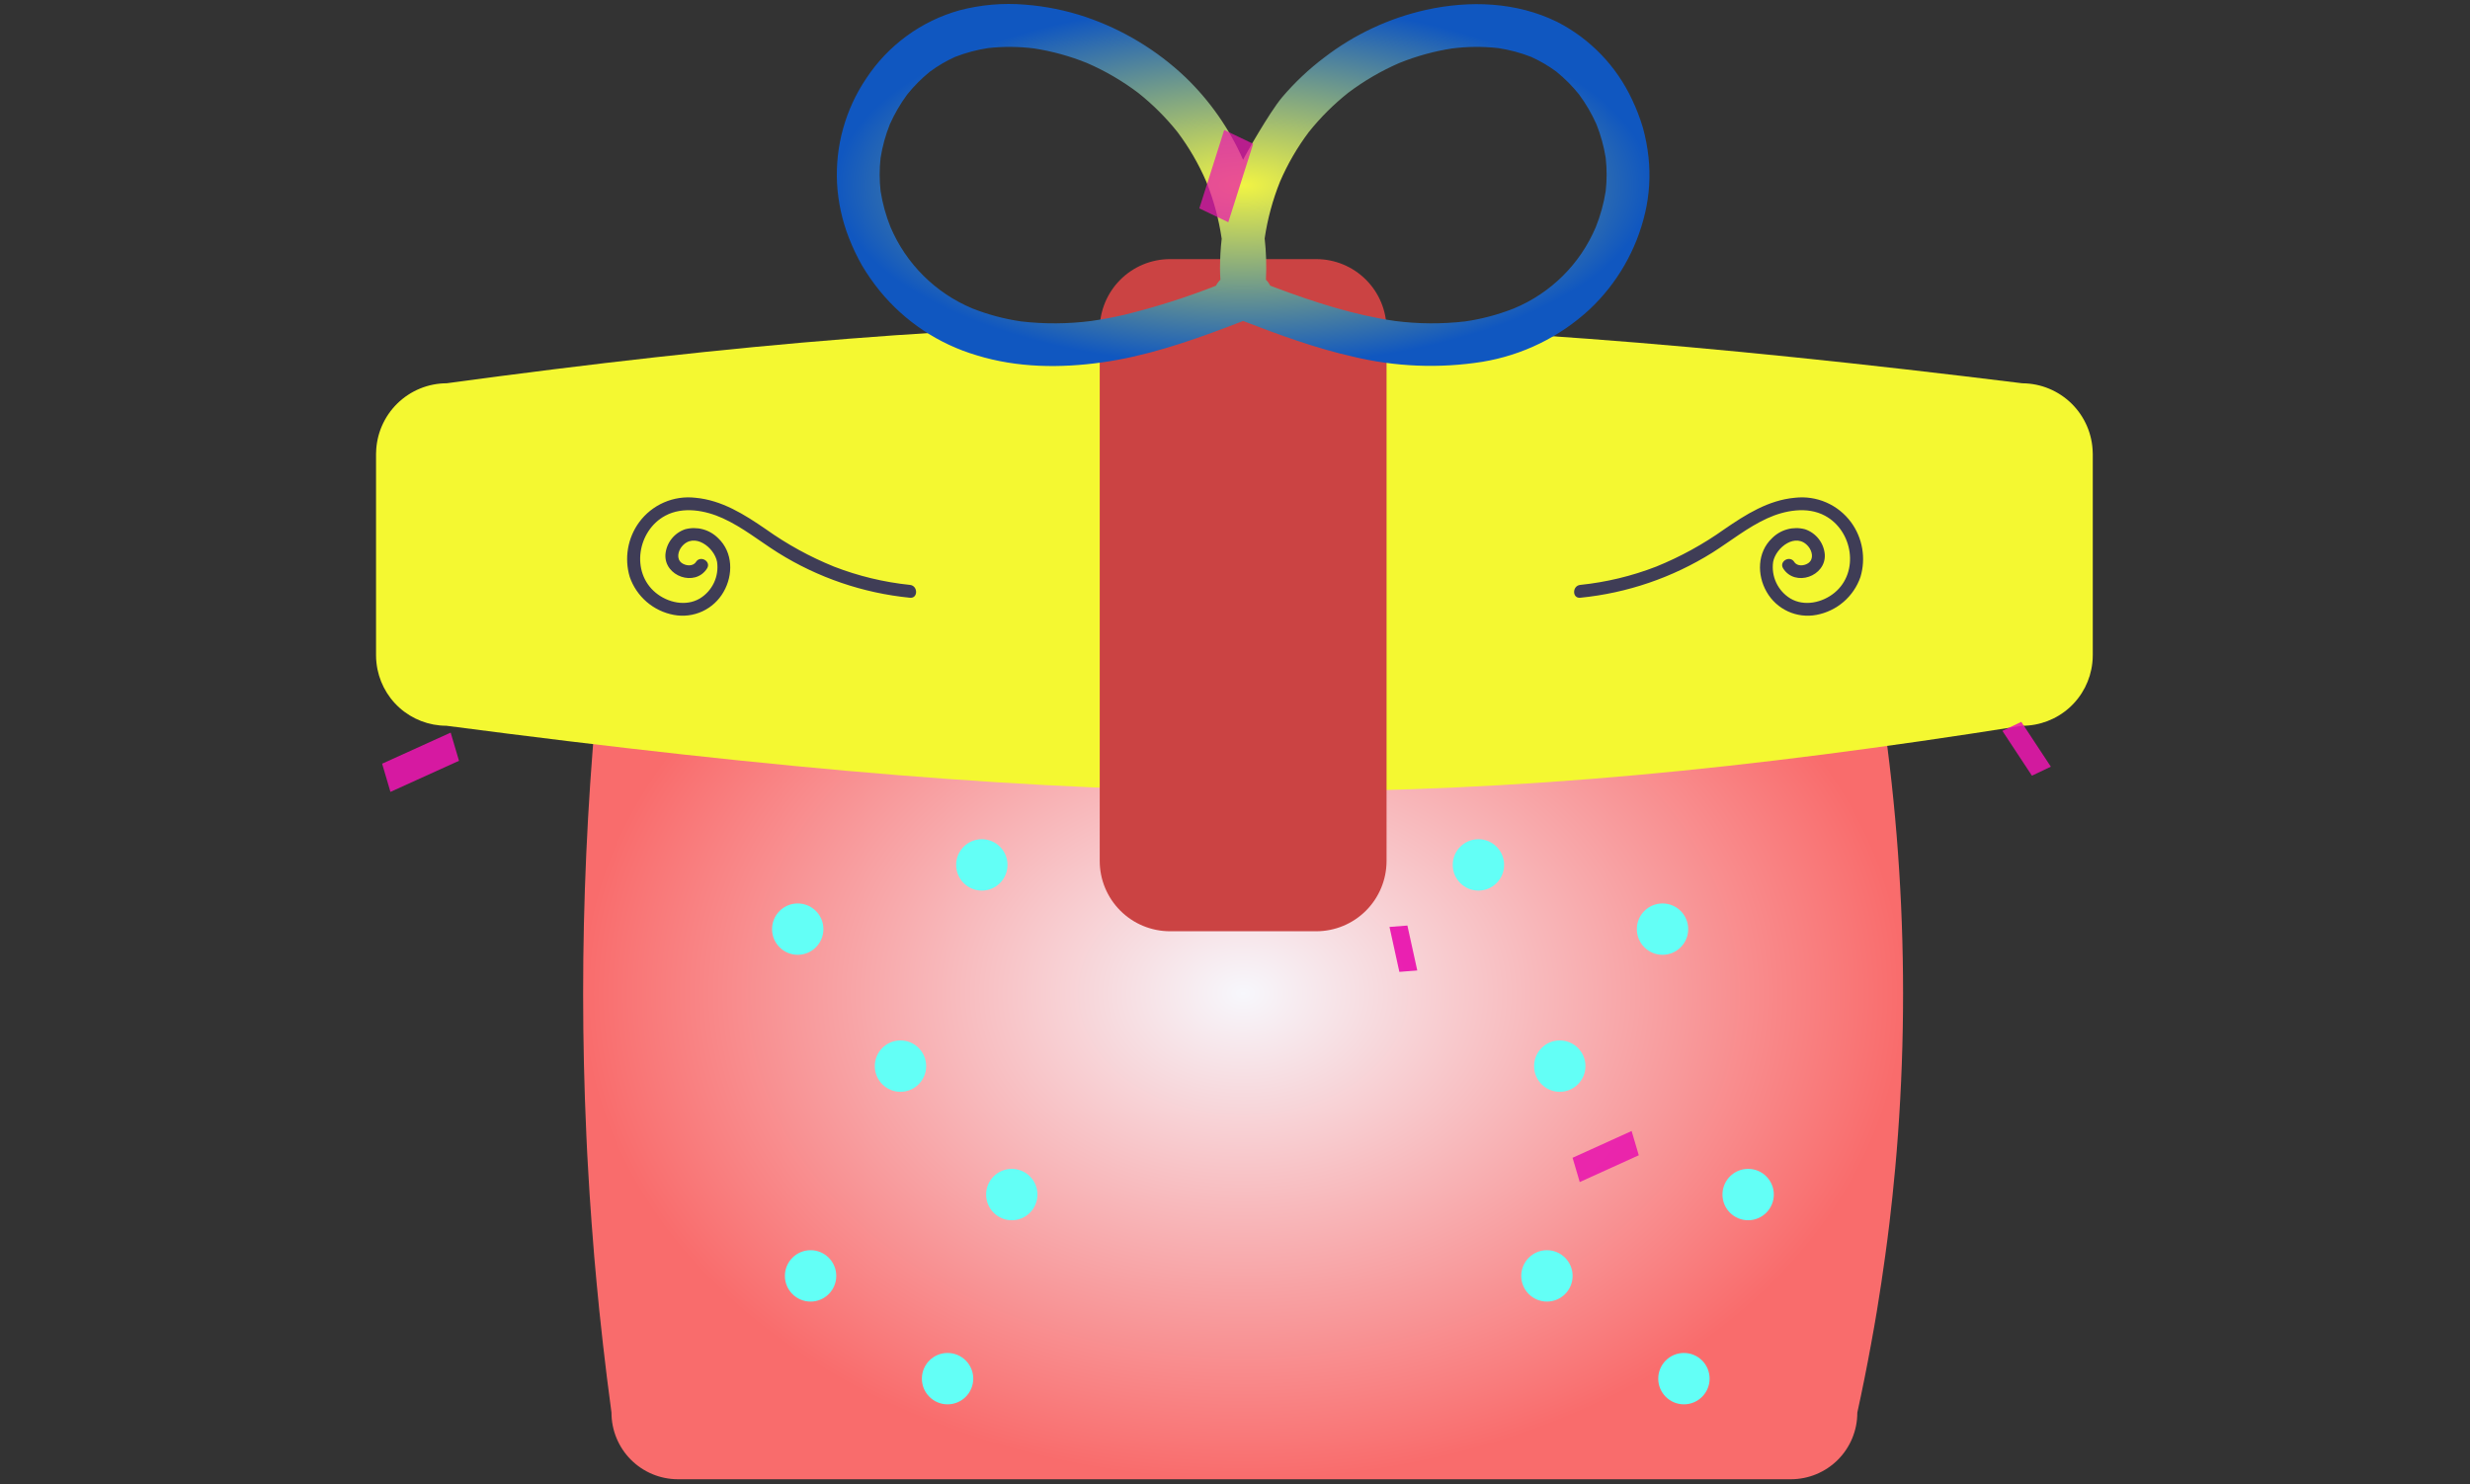 <svg width="624" height="375" viewBox="0 0 624 375" fill="none" xmlns="http://www.w3.org/2000/svg">
    <rect x="0" y="0" width="624" height="375" fill="#333333" stroke="none"/>
    <path d="M443.168 245.276C401.775 245.276 356.794 239.125 312.114 227.296C256.863 212.669 206.203 190.591 165.611 163.448L166.813 161.65C207.209 188.662 257.645 210.639 312.668 225.205C362.391 238.37 412.488 244.469 457.523 242.859L457.601 245.02C452.845 245.192 448.034 245.277 443.168 245.276Z" fill="#ADE780"/>
    <path d="M392.336 248.521C350.942 248.521 305.961 242.369 261.282 230.541C206.03 215.914 155.37 193.836 114.779 166.692L115.981 164.895C156.376 191.906 206.812 213.884 261.835 228.45C311.559 241.614 361.655 247.714 406.69 246.104L406.769 248.265C402.012 248.436 397.202 248.521 392.336 248.521Z" fill="#ADE780"/>
    <path d="M171.249 128.189C166.804 128.194 162.543 129.962 159.4 133.105C156.257 136.247 154.49 140.509 154.485 144.953C148.111 191.881 145.982 239.289 148.125 286.6C148.252 289.62 148.393 292.383 148.557 295.049C148.794 299.451 149.096 304.099 149.454 308.864C149.659 311.676 149.876 314.496 150.113 317.306C150.51 321.884 150.946 326.536 151.411 331.131C151.702 333.938 152.005 336.76 152.328 339.569C152.95 345.088 153.653 350.745 154.48 356.863C154.472 361.319 156.233 365.596 159.378 368.754C162.523 371.911 166.792 373.69 171.249 373.7H452.45C456.895 373.695 461.156 371.927 464.299 368.784C467.442 365.642 469.209 361.38 469.214 356.936L469.227 356.82C470.48 351.113 471.646 345.298 472.695 339.534C473.256 336.495 473.74 333.736 474.175 331.097C474.964 326.294 475.666 321.644 476.26 317.279C476.666 314.348 477.033 311.51 477.351 308.84C477.875 304.47 478.348 299.954 478.799 295.032C479.046 292.357 479.272 289.594 479.491 286.586V286.585C482.929 239.165 479.472 191.497 469.227 145.069L469.214 144.953C469.209 140.508 467.442 136.247 464.299 133.105C461.156 129.962 456.895 128.194 452.45 128.189H171.249Z" fill="url(#paint0_radial_2_122)"/>
    <path d="M322.767 199.957C261.837 199.957 197.274 194.42 112.775 183.344H112.766C108.385 183.338 104.161 181.715 100.903 178.787C97.645 175.858 95.583 171.831 95.111 167.475C95.034 166.821 94.997 166.162 95 165.502V114.67C94.998 114.561 95.003 114.452 95.014 114.344C95.109 109.674 97.028 105.226 100.36 101.952C103.693 98.678 108.174 96.837 112.845 96.824C259.855 76.836 349.159 76.838 510.92 96.828H510.928C515.597 96.859 520.068 98.715 523.387 101.999C526.706 105.283 528.609 109.734 528.689 114.403C528.698 114.491 528.702 114.581 528.699 114.67V165.502C528.702 166.163 528.665 166.824 528.587 167.481C528.109 171.847 526.034 175.882 522.76 178.811C519.487 181.74 515.246 183.356 510.854 183.348C440.965 194.419 383.682 199.957 322.767 199.957Z" fill="#F4F831"/>
    <path d="M332.54 235.262H295.572C290.867 235.257 286.356 233.385 283.029 230.058C279.702 226.731 277.83 222.22 277.825 217.515V83.207C277.83 78.501 279.702 73.991 283.029 70.663C286.356 67.336 290.867 65.465 295.572 65.459H332.54C337.246 65.465 341.757 67.336 345.084 70.663C348.411 73.99 350.283 78.501 350.288 83.207V217.515C350.283 222.22 348.411 226.731 345.084 230.058C341.757 233.385 337.246 235.257 332.54 235.262Z" fill="#CB4343"/>
    <path d="M416.472 39.759C416.204 37.242 415.733 34.749 415.062 32.308C414.339 29.861 413.423 27.476 412.322 25.174C408.379 16.711 401.727 9.804 393.419 5.545C383.107 0.469 371.311 0.054 360.224 2.5C350.904 4.587 342.152 8.684 334.58 14.505C330.654 17.463 327.067 20.846 323.885 24.592C320.6 28.534 314.489 39.363 314.049 40.366C310.594 32.522 305.636 25.43 299.456 19.491C292.272 12.672 283.697 7.49 274.32 4.3C269.335 2.62 264.159 1.569 258.914 1.169C253.363 0.707 247.775 1.195 242.388 2.61C232.712 5.32 224.343 11.438 218.824 19.836C213.566 27.64 210.983 36.941 211.465 46.339C211.731 51.085 212.754 55.757 214.496 60.179C215.429 62.572 216.536 64.895 217.808 67.127C219.124 69.332 220.596 71.441 222.212 73.437C228.552 81.217 237.092 86.904 246.716 89.754C256.991 92.93 267.89 93.033 278.455 91.543C289.305 90.012 299.748 86.499 309.967 82.653C311.33 82.14 312.688 81.612 314.047 81.089C323.132 84.584 332.293 87.954 341.803 90.094C352.501 92.677 363.604 93.123 374.475 91.404C384.607 89.741 394.028 85.139 401.569 78.169C408.545 71.604 413.428 63.124 415.605 53.795C416.679 49.198 416.972 44.453 416.472 39.759ZM275.634 81.094C269.77 81.845 263.836 81.88 257.964 81.197C253.755 80.587 249.631 79.49 245.676 77.927C236.353 74.045 228.922 66.666 224.972 57.371C223.792 54.441 222.951 51.385 222.467 48.264C222.156 45.486 222.155 42.683 222.464 39.906C222.924 36.984 223.713 34.123 224.814 31.378C226.005 28.708 227.484 26.175 229.225 23.826C230.913 21.724 232.82 19.808 234.915 18.111C236.9 16.642 239.037 15.39 241.289 14.376C243.976 13.326 246.772 12.579 249.625 12.146C253.489 11.718 257.39 11.749 261.247 12.237C265.836 12.946 270.328 14.184 274.632 15.927C279.211 17.914 283.537 20.436 287.522 23.442C291.209 26.363 294.551 29.694 297.482 33.372C300.386 37.234 302.82 41.426 304.735 45.861C306.596 50.489 307.903 55.32 308.63 60.254L308.638 60.326C308.355 62.806 308.213 65.299 308.213 67.794C308.215 68.756 308.257 69.716 308.306 70.675C307.849 71.115 307.468 71.628 307.179 72.192C299.645 75.147 291.923 77.597 284.063 79.523C281.277 80.166 278.467 80.69 275.634 81.094ZM405.652 48.263C405.167 51.385 404.327 54.442 403.146 57.372C399.216 66.679 391.778 74.064 382.443 77.927C378.488 79.49 374.364 80.587 370.155 81.198C364.272 81.881 358.327 81.845 352.453 81.09C342.019 79.598 331.953 76.305 322.107 72.629C321.702 72.477 321.299 72.318 320.894 72.165C320.62 71.61 320.256 71.103 319.816 70.665C319.99 67.183 319.882 63.692 319.493 60.227C320.22 55.302 321.526 50.48 323.384 45.861C325.298 41.426 327.733 37.234 330.636 33.373C333.568 29.695 336.91 26.363 340.597 23.442C344.581 20.436 348.908 17.914 353.486 15.927C357.791 14.184 362.283 12.946 366.872 12.237C370.729 11.749 374.63 11.719 378.494 12.146C381.347 12.579 384.142 13.326 386.83 14.376C389.082 15.39 391.219 16.642 393.204 18.111C395.299 19.809 397.206 21.724 398.894 23.826C400.635 26.176 402.114 28.708 403.305 31.378C404.406 34.123 405.194 36.984 405.654 39.906C405.963 42.683 405.962 45.486 405.652 48.263Z" fill="url(#paint1_radial_2_122)"/>
    <path d="M201.532 241.211C205.116 241.211 208.021 238.305 208.021 234.721C208.021 231.137 205.116 228.232 201.532 228.232C197.948 228.232 195.043 231.137 195.043 234.721C195.043 238.305 197.948 241.211 201.532 241.211Z" fill="#63FFF6"/>
    <path d="M248.038 224.987C251.622 224.987 254.528 222.082 254.528 218.498C254.528 214.914 251.622 212.009 248.038 212.009C244.454 212.009 241.549 214.914 241.549 218.498C241.549 222.082 244.454 224.987 248.038 224.987Z" fill="#63FFF6"/>
    <path d="M227.489 275.82C231.073 275.82 233.978 272.915 233.978 269.331C233.978 265.747 231.073 262.842 227.489 262.842C223.905 262.842 221 265.747 221 269.331C221 272.915 223.905 275.82 227.489 275.82Z" fill="#63FFF6"/>
    <path d="M420.004 241.211C423.588 241.211 426.493 238.305 426.493 234.721C426.493 231.137 423.588 228.232 420.004 228.232C416.42 228.232 413.515 231.137 413.515 234.721C413.515 238.305 416.42 241.211 420.004 241.211Z" fill="#63FFF6"/>
    <path d="M373.498 224.987C377.082 224.987 379.987 222.082 379.987 218.498C379.987 214.914 377.082 212.009 373.498 212.009C369.914 212.009 367.008 214.914 367.008 218.498C367.008 222.082 369.914 224.987 373.498 224.987Z" fill="#63FFF6"/>
    <path d="M394.047 275.82C397.631 275.82 400.536 272.915 400.536 269.331C400.536 265.747 397.631 262.842 394.047 262.842C390.463 262.842 387.558 265.747 387.558 269.331C387.558 272.915 390.463 275.82 394.047 275.82Z" fill="#63FFF6"/>
    <path d="M425.412 354.773C428.996 354.773 431.901 351.868 431.901 348.284C431.901 344.7 428.996 341.794 425.412 341.794C421.828 341.794 418.923 344.7 418.923 348.284C418.923 351.868 421.828 354.773 425.412 354.773Z" fill="#63FFF6"/>
    <path d="M441.635 308.266C445.219 308.266 448.124 305.361 448.124 301.777C448.124 298.193 445.219 295.288 441.635 295.288C438.051 295.288 435.146 298.193 435.146 301.777C435.146 305.361 438.051 308.266 441.635 308.266Z" fill="#63FFF6"/>
    <path d="M390.802 328.816C394.386 328.816 397.292 325.91 397.292 322.327C397.292 318.743 394.386 315.837 390.802 315.837C387.218 315.837 384.313 318.743 384.313 322.327C384.313 325.91 387.218 328.816 390.802 328.816Z" fill="#63FFF6"/>
    <path d="M239.386 354.773C242.97 354.773 245.875 351.868 245.875 348.284C245.875 344.7 242.97 341.794 239.386 341.794C235.802 341.794 232.897 344.7 232.897 348.284C232.897 351.868 235.802 354.773 239.386 354.773Z" fill="#63FFF6"/>
    <path d="M255.609 308.266C259.193 308.266 262.098 305.361 262.098 301.777C262.098 298.193 259.193 295.288 255.609 295.288C252.025 295.288 249.12 298.193 249.12 301.777C249.12 305.361 252.025 308.266 255.609 308.266Z" fill="#63FFF6"/>
    <path d="M204.776 328.816C208.36 328.816 211.266 325.91 211.266 322.327C211.266 318.743 208.36 315.837 204.776 315.837C201.193 315.837 198.287 318.743 198.287 322.327C198.287 325.91 201.193 328.816 204.776 328.816Z" fill="#63FFF6"/>
    <path d="M175.82 141.964C175.072 143.147 173.259 142.975 172.241 142.235C170.827 141.209 171.285 139.231 172.258 138.062C175.352 134.348 180.469 138.269 181.159 141.958C181.416 143.756 181.139 145.591 180.363 147.233C179.587 148.876 178.345 150.254 176.793 151.198C173.263 153.29 168.678 152.241 165.643 149.737C159.312 144.515 161.036 134.058 168.068 130.28C172.556 127.869 178.229 128.927 182.65 130.947C187.627 133.22 191.906 136.705 196.509 139.61C206.607 145.931 218.029 149.832 229.885 151.007C231.96 151.219 231.945 147.973 229.885 147.762C223.315 147.083 216.865 145.53 210.707 143.145C204.613 140.675 198.83 137.501 193.474 133.686C188.055 129.972 182.394 126.364 175.688 125.75C172.982 125.434 170.24 125.84 167.742 126.927C165.244 128.014 163.078 129.744 161.464 131.939C160.029 133.904 159.069 136.174 158.658 138.572C158.247 140.97 158.397 143.431 159.096 145.761C159.939 148.198 161.412 150.368 163.366 152.05C165.32 153.733 167.685 154.867 170.22 155.338C172.66 155.799 175.184 155.487 177.438 154.446C179.693 153.404 181.566 151.685 182.797 149.528C185.265 145.259 185.185 139.525 181.457 135.985C180.388 134.899 179.05 134.116 177.58 133.716C176.109 133.316 174.559 133.314 173.088 133.709C171.732 134.167 170.539 135.01 169.655 136.136C168.77 137.261 168.233 138.62 168.109 140.045C167.749 145.587 175.615 148.358 178.622 143.602C179.741 141.832 176.934 140.202 175.82 141.964Z" fill="#3F3D56"/>
    <path d="M453.286 141.964C454.034 143.147 455.848 142.975 456.866 142.235C458.28 141.209 457.822 139.231 456.849 138.062C453.755 134.348 448.638 138.269 447.948 141.958C447.691 143.756 447.968 145.591 448.744 147.233C449.52 148.876 450.761 150.254 452.314 151.198C455.844 153.29 460.429 152.241 463.464 149.737C469.795 144.515 468.071 134.058 461.039 130.28C456.551 127.869 450.877 128.927 446.456 130.947C441.48 133.22 437.2 136.705 432.598 139.61C422.5 145.931 411.077 149.832 399.222 151.007C397.147 151.219 397.162 147.973 399.222 147.762C405.792 147.083 412.241 145.53 418.4 143.145C424.493 140.675 430.277 137.5 435.633 133.686C441.051 129.972 446.713 126.364 453.419 125.75C456.125 125.434 458.866 125.84 461.365 126.927C463.863 128.014 466.029 129.744 467.642 131.939C469.077 133.904 470.038 136.174 470.449 138.572C470.86 140.97 470.71 143.431 470.01 145.761C469.168 148.198 467.694 150.368 465.74 152.05C463.786 153.733 461.422 154.867 458.887 155.338C456.446 155.799 453.923 155.487 451.668 154.446C449.414 153.404 447.541 151.685 446.31 149.528C443.842 145.259 443.922 139.525 447.65 135.985C448.719 134.899 450.057 134.116 451.527 133.716C452.997 133.316 454.548 133.314 456.019 133.709C457.375 134.167 458.568 135.01 459.452 136.136C460.336 137.261 460.873 138.62 460.998 140.045C461.357 145.587 453.492 148.358 450.485 143.602C449.366 141.831 452.172 140.202 453.287 141.964H453.286Z" fill="#3F3D56"/>
    <path opacity="0.89" d="M98.637 200.053L96.535 192.93L113.856 185.075L115.958 192.198L98.637 200.053Z" fill="#E916AE"/>
    <path opacity="0.73" d="M310.306 56.141L302.986 52.64L309.271 32.833L316.591 36.334L310.306 56.141Z" fill="#E916AE"/>
    <path opacity="0.87" d="M505.865 184.638L510.646 182.363L518.109 193.685L513.328 195.959L505.865 184.638Z" fill="#E916AE"/>
    <path opacity="0.94" d="M351.03 234.169L355.554 233.818L358.049 245.17L353.524 245.521L351.03 234.169Z" fill="#E916AE"/>
    <path opacity="0.88" d="M399.093 298.619L397.283 292.486L412.198 285.722L414.008 291.855L399.093 298.619Z" fill="#E916AE"/>
    <defs>
        <radialGradient id="paint0_radial_2_122" cx="0" cy="0" r="1" gradientUnits="userSpaceOnUse" gradientTransform="translate(314.048 250.945) rotate(90) scale(122.755 166.73)">
            <stop stop-color="#F7F7FC"/>
            <stop offset="1" stop-color="#F96C6C"/>
        </radialGradient>
        <radialGradient id="paint1_radial_2_122" cx="0" cy="0" r="1" gradientUnits="userSpaceOnUse" gradientTransform="translate(314.058 46.736) rotate(90) scale(45.736 102.651)">
            <stop stop-color="#F1F444"/>
            <stop offset="1" stop-color="#1057C0"/>
        </radialGradient>
    </defs>
</svg>
